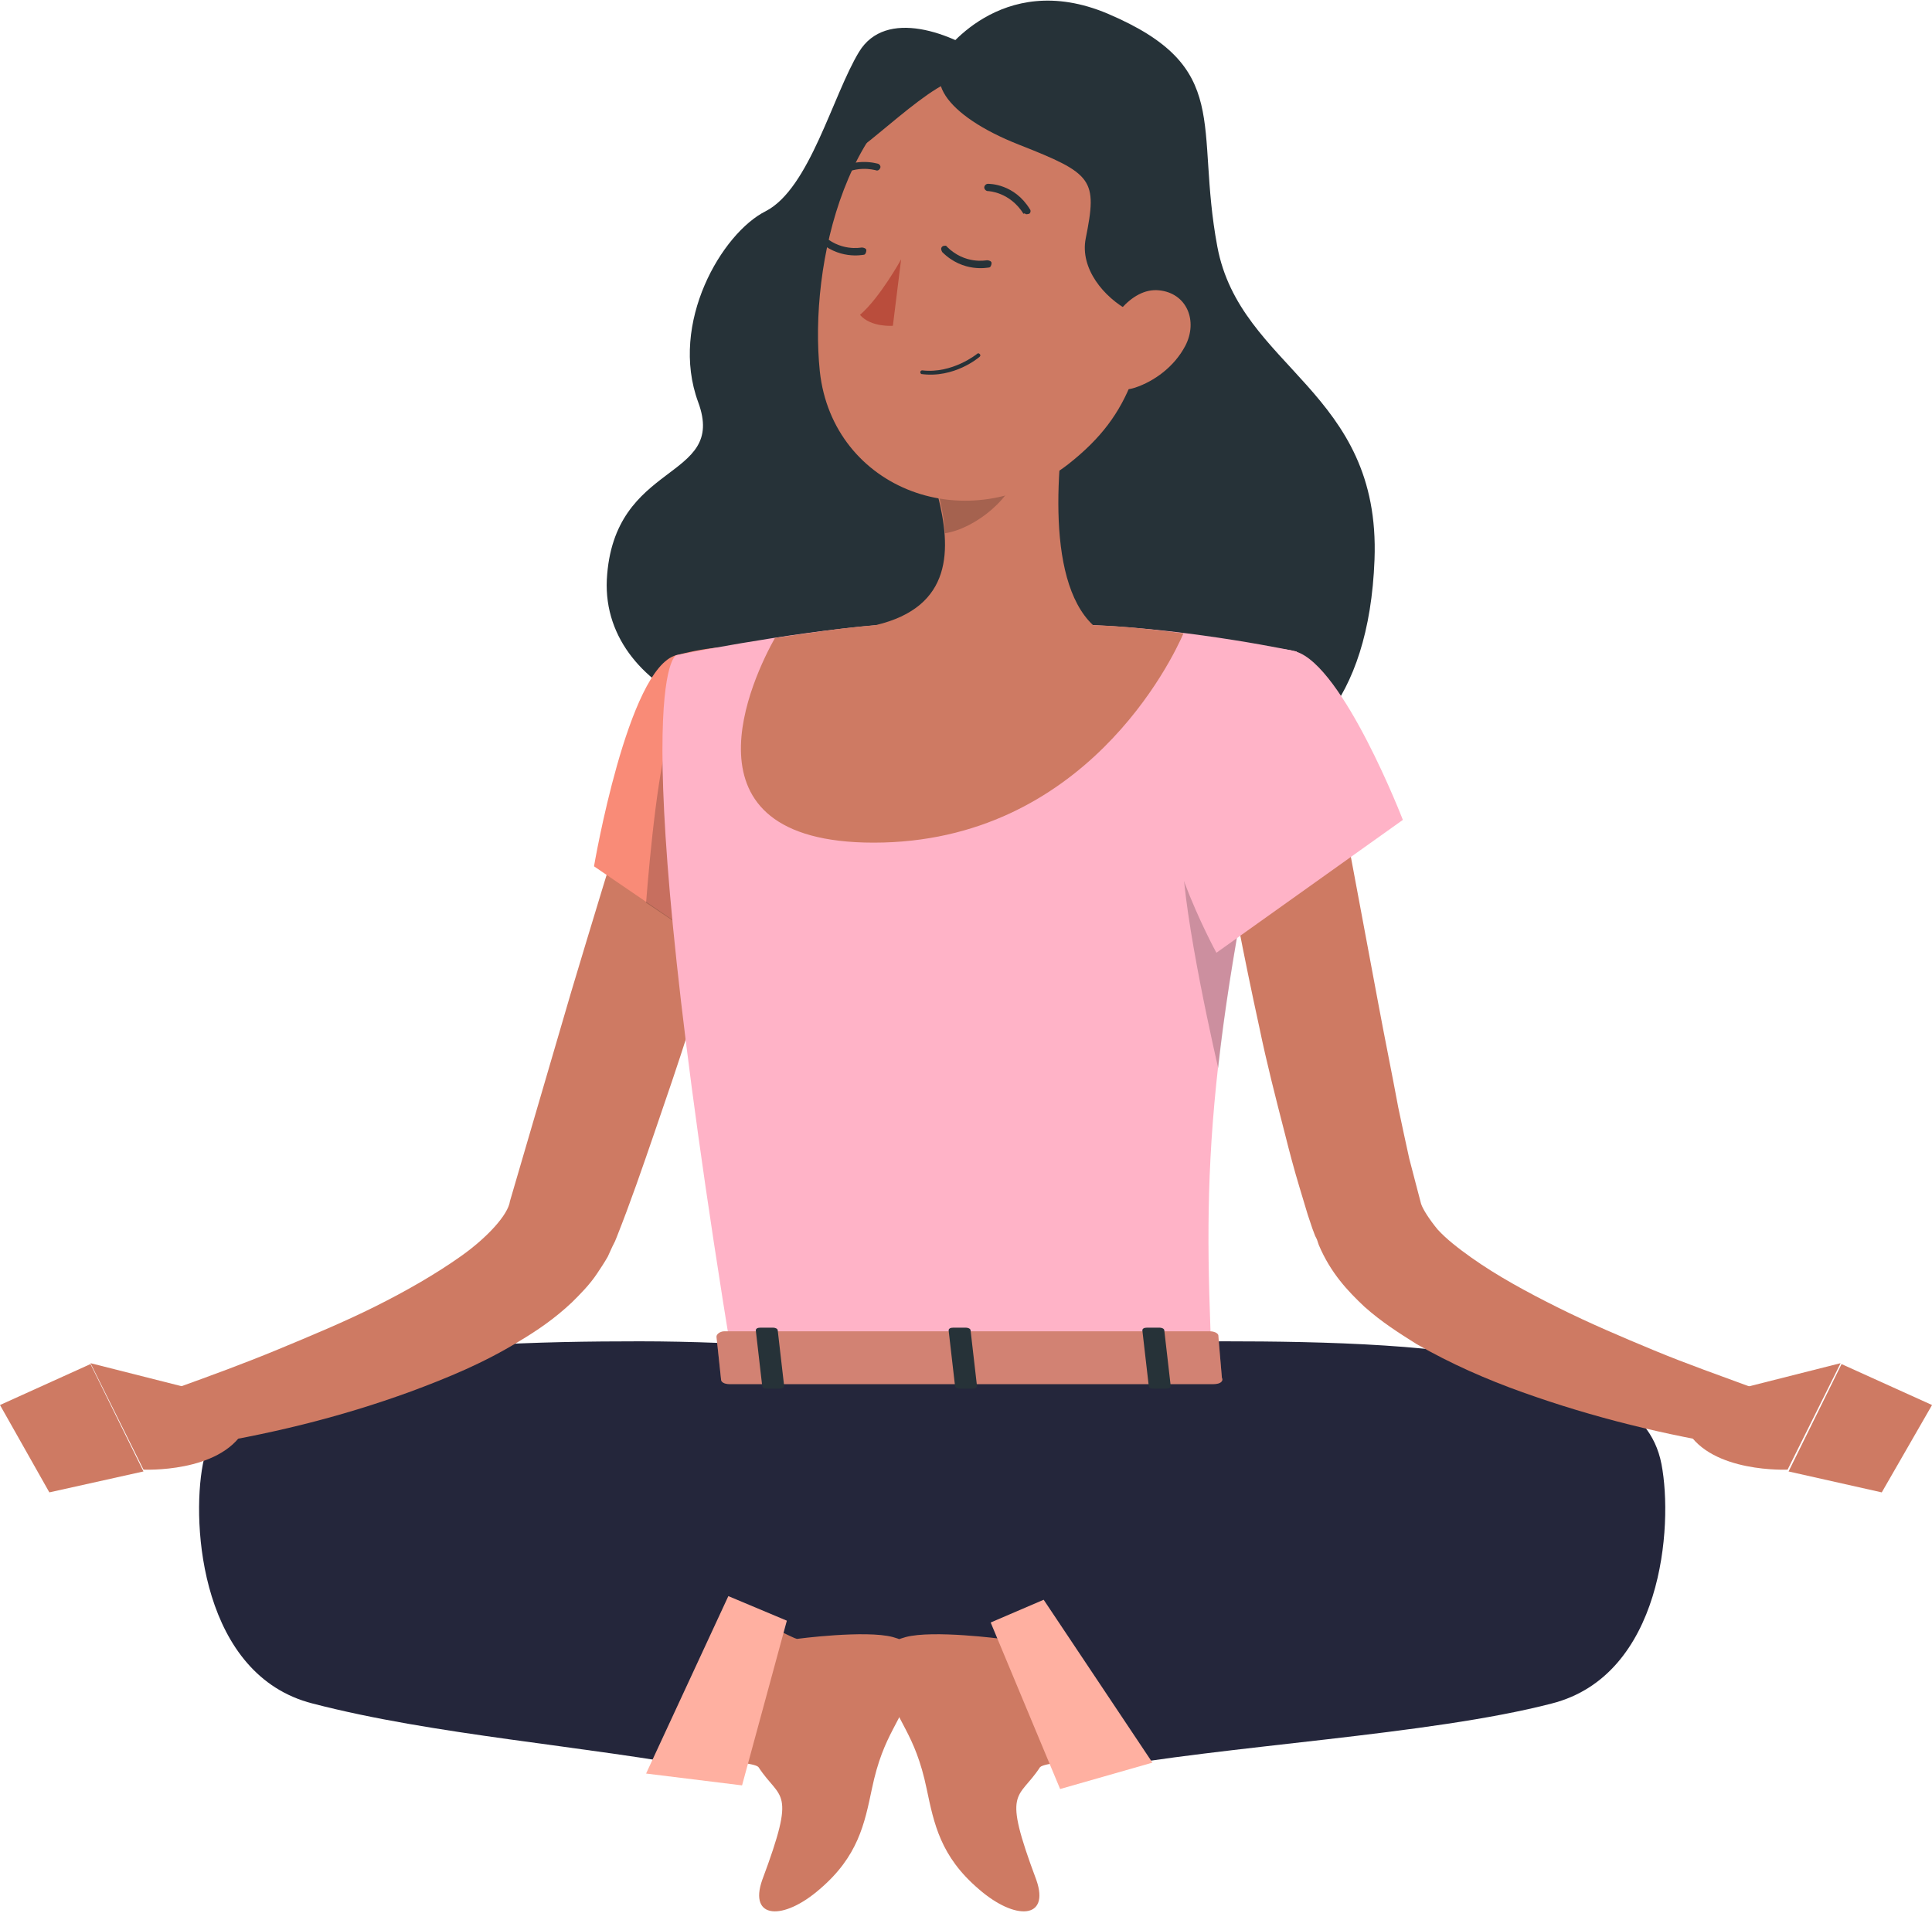 <svg width="103" height="102" viewBox="0 0 103 102" fill="none" xmlns="http://www.w3.org/2000/svg">
<g clip-path="url(#clip0)">
<path d="M19.146 78.126C31.863 77.786 40.097 87.442 40.097 87.442C38.83 91.421 38.051 94.382 38.051 94.382C31.083 93.071 23.19 92.537 16.661 90.839C10.766 89.335 10.181 81.377 10.815 78.077C11.448 74.777 14.81 73.952 18.074 72.885C21.826 71.672 28.988 71.526 34.104 71.526C39.512 71.526 46.577 72.011 50.28 72.836C50.28 72.836 58.076 72.497 63.874 72.594C67.236 72.011 65.238 77.495 59.83 82.202C54.275 87.054 47.113 88.995 40.194 87.879H40.146" fill="#24263B"/>
<path d="M80.295 78.126C67.579 77.786 56.275 87.442 56.275 87.442C57.542 91.421 58.321 94.382 58.321 94.382C65.289 93.071 76.203 92.537 82.731 90.839C88.627 89.335 89.212 81.377 88.578 78.077C87.945 74.777 84.583 73.952 81.319 72.885C77.567 71.672 70.405 71.526 65.289 71.526C59.88 71.526 52.816 72.011 49.113 72.836C49.113 72.836 41.317 72.497 35.519 72.594C32.157 72.011 34.155 77.495 39.563 82.202C45.117 87.054 52.28 88.995 59.198 87.879H59.247" fill="#24263B"/>
<path d="M40.196 43.721C39.076 47.458 37.955 51.194 36.737 54.882C36.152 56.726 35.519 58.57 34.885 60.414C34.252 62.258 33.619 64.102 32.888 65.946L32.79 66.188L32.644 66.48C32.547 66.674 32.498 66.819 32.401 67.013C32.206 67.353 32.011 67.644 31.816 67.935C31.426 68.518 30.939 69.003 30.5 69.44C29.575 70.313 28.649 70.944 27.674 71.526C25.774 72.691 23.874 73.467 21.925 74.195C18.076 75.602 14.227 76.524 10.183 77.155L9.452 74.001C11.206 73.37 13.058 72.691 14.812 71.963C16.566 71.235 18.32 70.507 19.976 69.682C21.633 68.857 23.241 67.935 24.605 66.965C25.969 65.994 27.09 64.781 27.187 64.053L30.452 52.892C31.572 49.156 32.693 45.468 33.862 41.732L40.196 43.721Z" fill="#CE7A63"/>
<path d="M10.768 74.195L4.824 72.691L7.65 78.368C7.65 78.368 11.694 78.562 13.009 76.281L10.768 74.195Z" fill="#CE7A63"/>
<path d="M52.863 3.251C50.719 1.698 47.211 0.437 45.798 2.766C44.385 5.095 43.167 10.045 40.828 11.258C38.49 12.422 35.664 17.226 37.223 21.448C38.782 25.67 32.692 24.505 32.351 30.91C32.058 37.267 41.169 40.519 46.919 37.364C52.668 34.21 56.761 17.76 56.371 11.258C56.03 4.707 52.863 3.251 52.863 3.251Z" fill="#263238"/>
<path d="M50.185 3.008C50.185 3.008 53.303 -1.698 59.052 0.728C65.776 3.591 63.681 6.648 64.899 13.15C66.117 19.653 73.62 20.817 73.279 29.843C72.695 45.225 59.003 42.362 55.252 38.286C51.5 34.21 55.642 19.216 55.642 19.216L50.185 3.008Z" fill="#263238"/>
<path d="M0 74.923L2.631 79.581L7.649 78.465L4.824 72.739L0 74.923Z" fill="#CE7A63"/>
<path d="M36.053 34.938C33.471 35.617 31.668 46.196 31.668 46.196L38.782 51.048C38.782 51.048 45.603 40.324 43.654 37.51C41.559 34.55 39.853 33.968 36.053 34.938Z" fill="#F98B77"/>
<path opacity="0.2" d="M35.81 38.772L41.364 40.033L41.9 45.468C40.438 48.428 38.782 51.049 38.782 51.049L34.445 48.137C34.64 45.614 35.127 40.47 35.81 38.772Z" fill="black"/>
<path d="M36.053 34.938C36.053 34.938 33.081 36.006 39.074 72.691C49.209 72.691 59.684 72.691 64.605 72.691C64.166 62.355 64.166 55.95 69.136 34.744C69.136 34.744 63.777 33.579 58.32 33.337C54.032 33.143 50.524 32.997 46.724 33.337C41.705 33.773 36.053 34.938 36.053 34.938Z" fill="#FFB3C7"/>
<path opacity="0.2" d="M63.096 44.594L66.409 47.409C65.727 51.097 65.24 54.203 64.947 56.968C64.314 54.203 62.706 46.73 63.096 44.594Z" fill="black"/>
<path d="M57.104 20.332C56.373 24.068 55.643 30.862 58.274 33.337C58.274 33.337 55.837 38.917 49.357 38.917C42.877 38.917 46.678 33.337 46.678 33.337C50.819 32.366 50.722 29.26 49.991 26.397L57.104 20.332Z" fill="#CE7A63"/>
<path d="M58.271 33.337C53.984 33.143 50.476 32.997 46.675 33.337C44.873 33.482 43.021 33.773 41.316 34.016C40.195 36.006 35.859 44.934 46.578 44.934C57.833 44.934 62.51 35.132 63.095 33.773C61.584 33.579 59.928 33.385 58.271 33.337Z" fill="#CE7A63"/>
<path opacity="0.2" d="M54.228 22.807L50.038 26.398C50.233 27.077 50.33 27.756 50.379 28.436C51.987 28.193 54.131 26.495 54.326 24.796C54.374 23.971 54.326 23.195 54.228 22.807Z" fill="black"/>
<path d="M62.026 13.296C60.857 19.41 60.467 21.982 56.959 24.748C51.648 28.872 44.388 26.106 43.706 19.798C43.121 14.121 45.119 5.095 51.502 3.397C57.738 1.795 63.195 7.23 62.026 13.296Z" fill="#CE7A63"/>
<path d="M51.11 2.766C48.918 3.979 50.379 6.163 54.326 7.716C58.272 9.268 58.516 9.559 57.883 12.714C57.249 15.916 62.998 18.876 63.096 15.577C63.193 12.277 64.363 6.017 61.244 4.27C58.175 2.523 53.449 1.504 51.11 2.766Z" fill="#263238"/>
<path d="M50.767 4.319C48.818 4.949 44.385 9.754 44.726 8.152C45.067 6.599 45.895 4.367 48.234 3.591C50.572 2.766 51.693 2.766 51.693 2.766L50.767 4.319Z" fill="#263238"/>
<path d="M63.192 18.44C62.607 19.556 61.535 20.332 60.512 20.672C59.002 21.157 58.222 19.847 58.66 18.44C59.05 17.178 60.268 15.334 61.779 15.48C63.289 15.625 63.874 17.129 63.192 18.44Z" fill="#CE7A63"/>
<path d="M38.783 93.605L41.122 86.957C41.219 86.715 42.243 87.345 42.486 87.394C42.486 87.394 46.14 86.909 47.602 87.297C49.064 87.685 49.015 88.656 48.723 89.626C48.089 91.907 47.115 92.344 46.481 95.401C46.092 97.245 45.751 98.992 43.704 100.738C41.755 102.437 39.904 102.34 40.635 100.253C42.486 95.303 41.609 96.031 40.44 94.236C40.245 93.993 38.637 93.993 38.783 93.605Z" fill="#CE7A63"/>
<path d="M57.103 93.605L54.764 86.957C54.667 86.715 53.644 87.345 53.4 87.394C53.4 87.394 49.746 86.909 48.284 87.297C46.822 87.685 46.871 88.656 47.163 89.626C47.797 91.907 48.771 92.344 49.405 95.401C49.794 97.245 50.136 98.992 52.182 100.738C54.131 102.437 55.982 102.34 55.251 100.253C53.4 95.303 54.277 96.031 55.446 94.236C55.69 93.993 57.249 93.993 57.103 93.605Z" fill="#CE7A63"/>
<path d="M39.561 95.206L41.949 86.423L38.83 85.113L34.445 94.575L39.561 95.206Z" fill="#FFB0A1"/>
<path d="M56.518 95.4L52.815 86.52L55.641 85.307L61.439 93.993L56.518 95.4Z" fill="#FFB0A1"/>
<path d="M48.041 13.83C48.041 13.83 46.92 15.868 45.848 16.79C46.433 17.469 47.602 17.372 47.602 17.372L48.041 13.83Z" fill="#BA4D3C"/>
<path d="M49.111 19.944C49.111 19.944 49.16 19.944 49.111 19.944C50.865 20.186 52.181 19.07 52.23 19.022C52.278 18.973 52.278 18.924 52.23 18.876C52.181 18.828 52.132 18.828 52.083 18.876C52.083 18.876 50.768 19.944 49.16 19.749C49.111 19.749 49.062 19.798 49.062 19.846C49.062 19.895 49.111 19.944 49.111 19.944Z" fill="#263238"/>
<path d="M54.665 11.403C54.714 11.452 54.811 11.403 54.86 11.403C54.958 11.355 54.958 11.209 54.909 11.161C54.081 9.802 52.765 9.802 52.667 9.802C52.57 9.802 52.473 9.899 52.473 9.996C52.473 10.093 52.57 10.19 52.667 10.19C52.716 10.19 53.837 10.239 54.568 11.403C54.617 11.355 54.665 11.403 54.665 11.403Z" fill="#263238"/>
<path d="M50.427 13.102C50.378 13.102 50.281 13.102 50.232 13.15C50.135 13.247 50.183 13.344 50.232 13.441C51.353 14.558 52.668 14.266 52.717 14.266C52.814 14.266 52.863 14.121 52.863 14.024C52.863 13.927 52.717 13.878 52.62 13.878C52.571 13.878 51.45 14.121 50.476 13.15C50.524 13.15 50.476 13.15 50.427 13.102Z" fill="#263238"/>
<path d="M43.751 12.423C43.702 12.423 43.605 12.423 43.556 12.471C43.459 12.568 43.508 12.665 43.556 12.762C44.677 13.878 45.992 13.587 46.041 13.587C46.139 13.587 46.187 13.442 46.187 13.345C46.187 13.248 46.041 13.199 45.944 13.199C45.895 13.199 44.774 13.442 43.8 12.471L43.751 12.423Z" fill="#263238"/>
<path d="M44.289 9.559C44.338 9.608 44.435 9.559 44.484 9.559C45.556 8.734 46.628 9.074 46.676 9.074C46.774 9.123 46.871 9.074 46.92 8.977C46.969 8.88 46.92 8.783 46.823 8.734C46.774 8.734 45.507 8.298 44.24 9.268C44.143 9.317 44.143 9.462 44.192 9.511C44.24 9.511 44.24 9.559 44.289 9.559Z" fill="#263238"/>
<path d="M64.948 71.186L65.142 73.467C65.24 73.661 65.045 73.807 64.704 73.807H38.881C38.637 73.807 38.442 73.71 38.442 73.564L38.199 71.283C38.199 71.138 38.394 70.992 38.637 70.992H64.46C64.753 70.992 64.899 71.089 64.948 71.186Z" fill="#D28273"/>
<path opacity="0.3" d="M64.948 71.186L65.142 73.467C65.24 73.661 65.045 73.807 64.704 73.807H38.881C38.637 73.807 38.442 73.71 38.442 73.564L38.199 71.283C38.199 71.138 38.394 70.992 38.637 70.992H64.46C64.753 70.992 64.899 71.089 64.948 71.186Z" fill="#D28273"/>
<path d="M61.487 74.049H62.169C62.315 74.049 62.413 74.001 62.413 73.904L62.072 70.944C62.072 70.847 61.925 70.798 61.828 70.798H61.146C61 70.798 60.902 70.847 60.902 70.944L61.243 73.904C61.243 74.001 61.341 74.049 61.487 74.049Z" fill="#263238"/>
<path d="M40.878 74.049H41.56C41.706 74.049 41.804 74.001 41.804 73.904L41.463 70.944C41.463 70.847 41.317 70.798 41.219 70.798H40.537C40.391 70.798 40.294 70.847 40.294 70.944L40.635 73.904C40.635 74.001 40.732 74.049 40.878 74.049Z" fill="#263238"/>
<path d="M51.159 74.049H51.841C51.987 74.049 52.085 74.001 52.085 73.904L51.744 70.944C51.744 70.847 51.597 70.798 51.5 70.798H50.818C50.672 70.798 50.574 70.847 50.574 70.944L50.915 73.904C50.915 74.001 51.061 74.049 51.159 74.049Z" fill="#263238"/>
<path d="M71.378 42.265L73.473 53.475C73.814 55.319 74.204 57.211 74.545 59.055C74.74 59.977 74.934 60.899 75.129 61.773L75.47 63.083L75.763 64.199C75.86 64.49 76.201 65.024 76.64 65.558C77.127 66.091 77.76 66.576 78.442 67.062C79.807 68.032 81.415 68.906 83.071 69.731C84.728 70.556 86.433 71.284 88.187 72.011C89.941 72.739 91.744 73.37 93.449 74.001L92.718 77.155C88.772 76.524 84.971 75.602 81.171 74.243C79.271 73.564 77.371 72.739 75.519 71.672C74.593 71.089 73.668 70.507 72.742 69.682C71.865 68.857 70.939 67.887 70.306 66.382L70.208 66.091L70.111 65.897L69.965 65.509L69.721 64.781L69.283 63.325C68.99 62.355 68.747 61.433 68.503 60.462C68.016 58.57 67.529 56.677 67.139 54.785C66.311 51 65.58 47.215 64.946 43.382L71.378 42.265Z" fill="#CE7A63"/>
<path d="M69.089 34.744C71.623 35.52 74.79 43.721 74.79 43.721L64.85 50.806C64.85 50.806 61.147 44.061 62.219 40.761C63.389 37.316 66.166 33.871 69.089 34.744Z" fill="#FFB3C7"/>
<path d="M92.184 74.195L98.128 72.691L95.302 78.368C95.302 78.368 91.258 78.562 89.942 76.281L92.184 74.195Z" fill="#CE7A63"/>
<path d="M103.002 74.923L100.322 79.582L95.353 78.466L98.178 72.74L103.002 74.923Z" fill="#CE7A63"/>
</g>
<defs>
<clipPath id="clip0">
<rect width="103" height="102" fill="white"/>
</clipPath>
</defs>
</svg>
